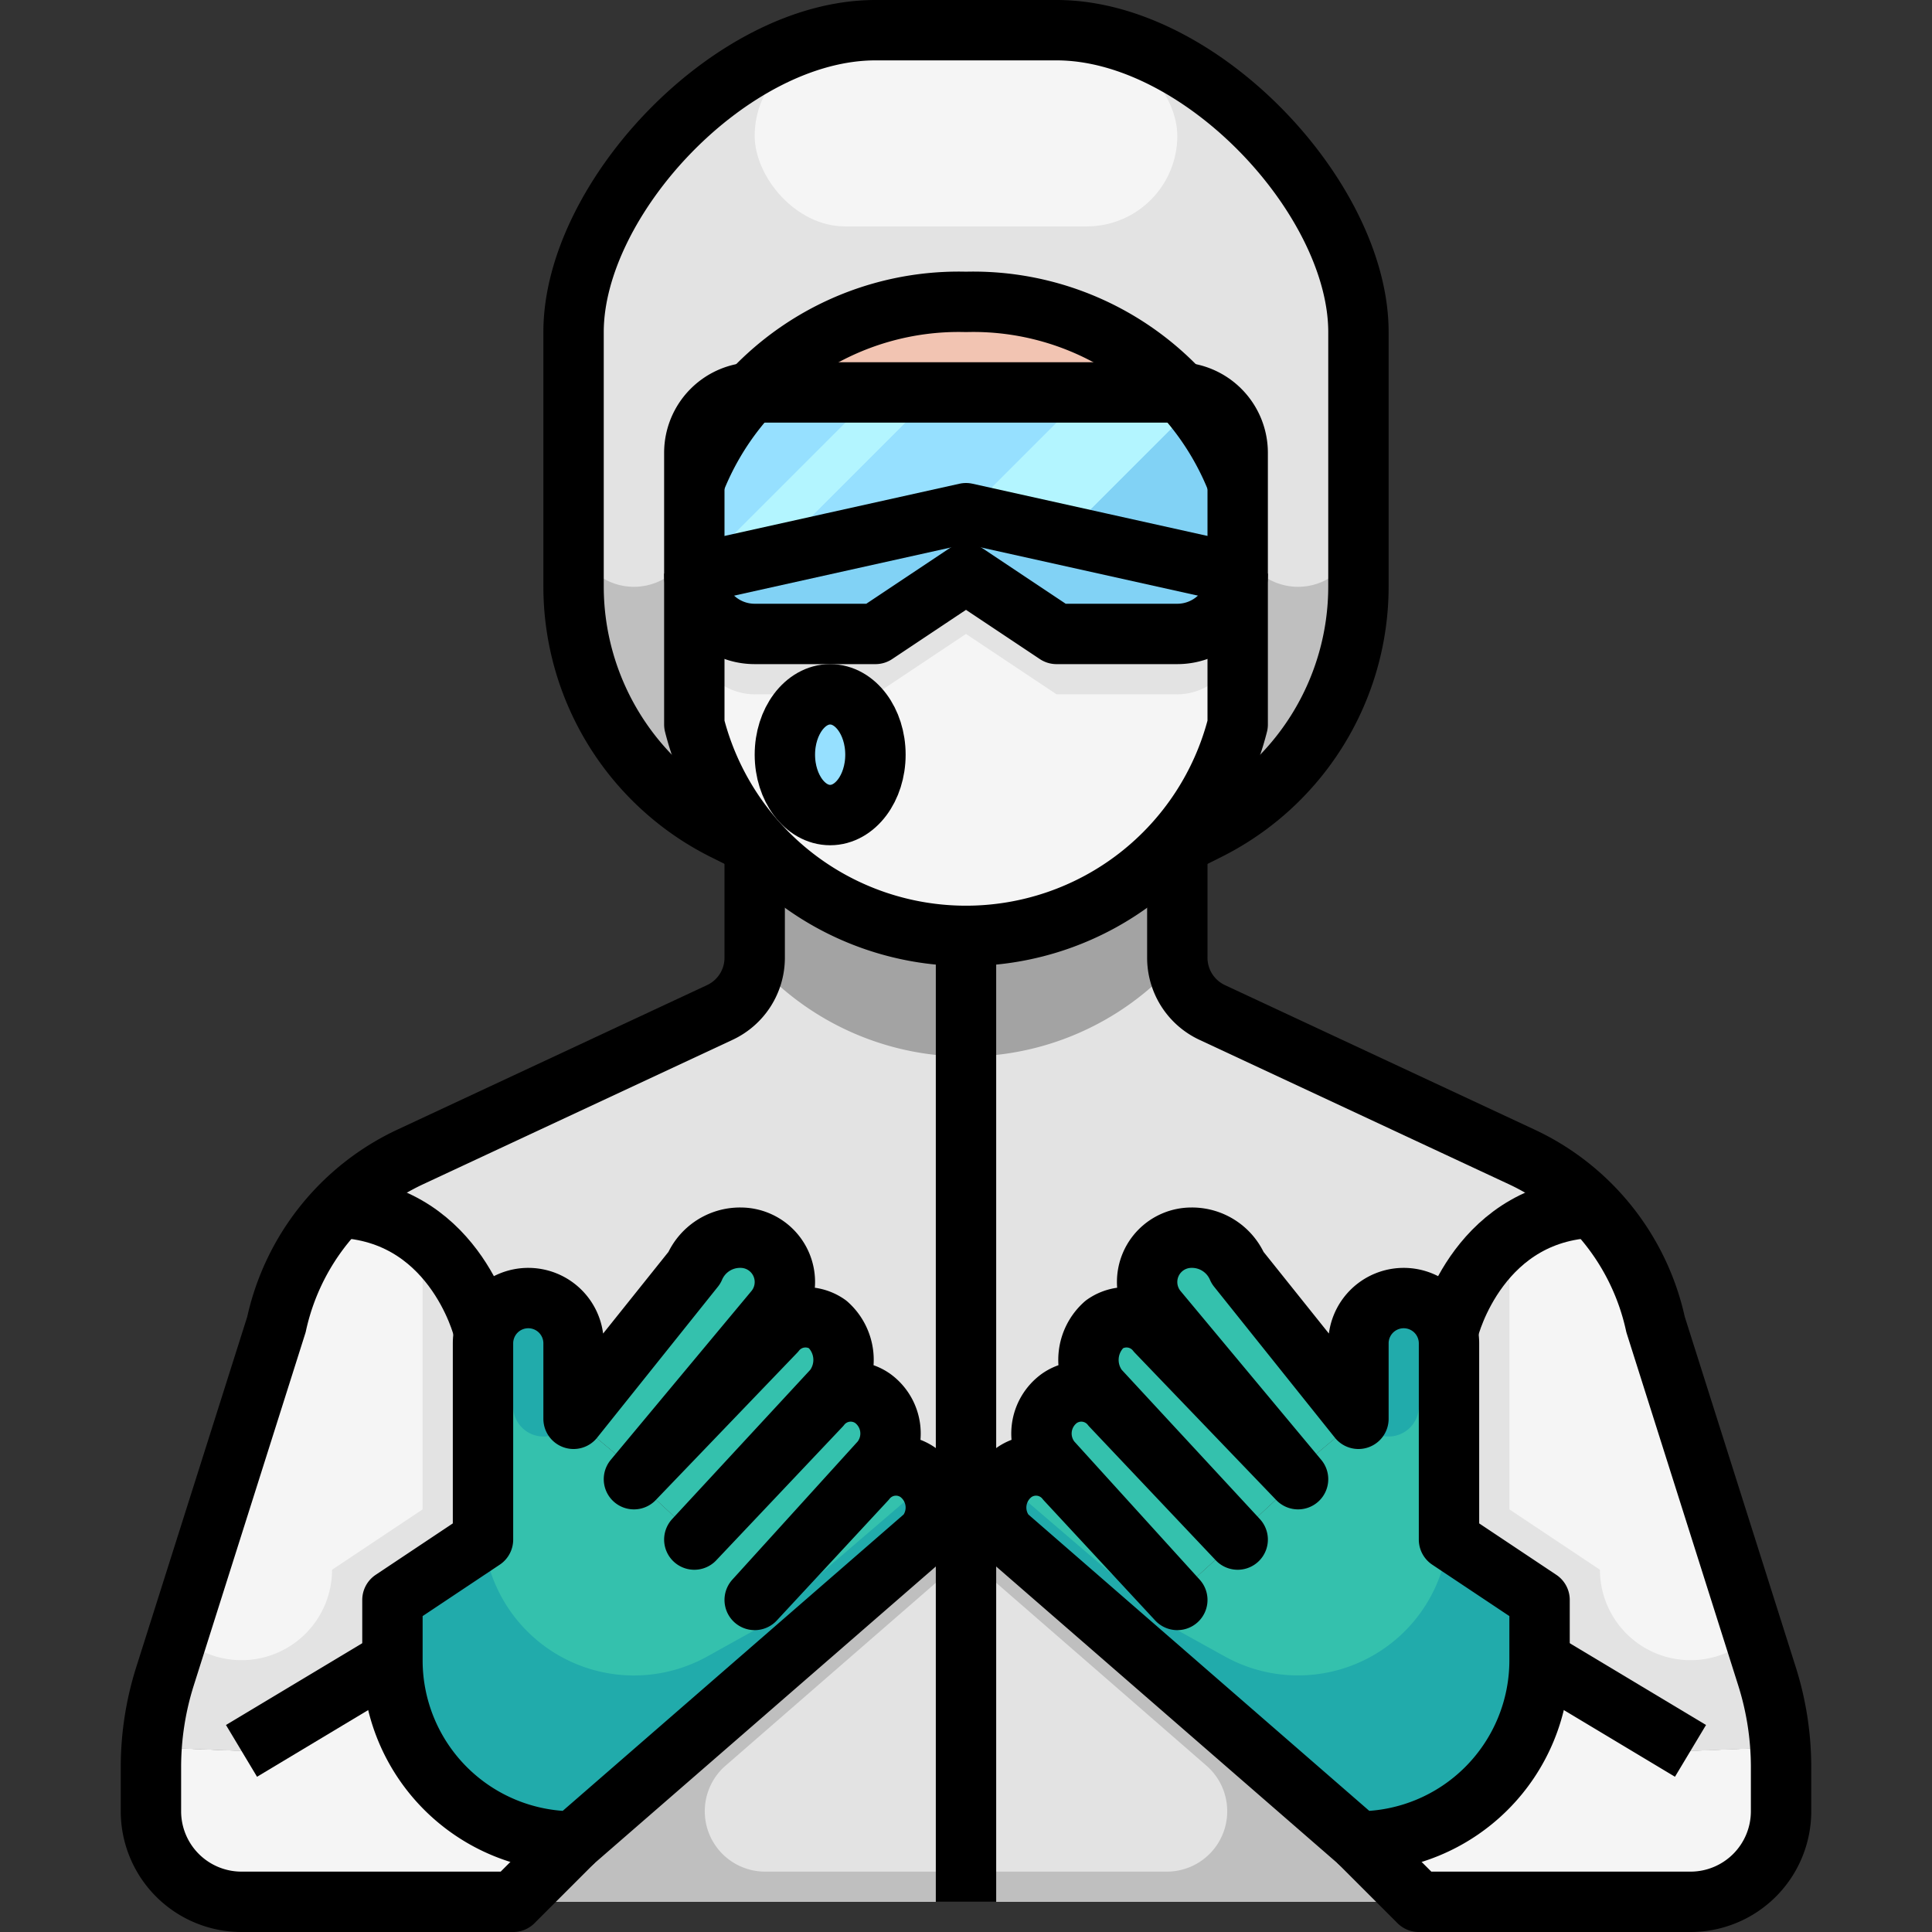 <?xml version="1.0"?><svg viewBox="0 0 64 64" xmlns="http://www.w3.org/2000/svg"><rect x="0" y="0" width="64" height="64" fill="#333333" stroke="none"/><title/><g data-name="29-Doctor" id="_29-Doctor"><ellipse cx="27.5" cy="25" rx="1.5" ry="2" style="fill:#96e0ff"/><path d="M27.41,43.87a1.583,1.583,0,0,1,.21,2.14l-4.55,4.91L21,49l4.68-4.88a1.283,1.283,0,0,1,1-.48A1.217,1.217,0,0,1,27.41,43.87Z" style="fill:#34c1ad"/><path d="M26,42.47a1.487,1.487,0,0,1-.34.94l-4.5,5.39L19,47l4-5a1.649,1.649,0,0,1,1.53-1A1.472,1.472,0,0,1,26,42.47Z" style="fill:#34c1ad"/><path d="M23.07,50.92l4.11-4.34a1.3,1.3,0,0,1,1.01-.49,1.209,1.209,0,0,1,.72.23,1.436,1.436,0,0,1,.26,2.08l-4.08,4.5L25,53l1.38,1.58L19,61a6,6,0,0,1-6-6V53l3-2V44.5a1.267,1.267,0,0,1,.09-.47A1.459,1.459,0,0,1,17.5,43,1.5,1.5,0,0,1,19,44.5V47l2.16,1.8L21,49Z" style="fill:#34c1ad"/><path d="M31,49.93a1.443,1.443,0,0,1-.33.92l-4.29,3.73L25,53l.09-.1,3.59-3.87a1.283,1.283,0,0,1,1-.48,1.217,1.217,0,0,1,.73.23A1.391,1.391,0,0,1,31,49.93Z" style="fill:#34c1ad"/><path d="M38.91,52.9,39,53l-1.38,1.58-4.29-3.73a1.443,1.443,0,0,1-.33-.92,1.391,1.391,0,0,1,.59-1.15,1.217,1.217,0,0,1,.73-.23,1.283,1.283,0,0,1,1,.48Z" style="fill:#34c1ad"/><path d="M38.32,44.12,43,49l-2.07,1.92-4.55-4.91a1.583,1.583,0,0,1,.21-2.14,1.217,1.217,0,0,1,.73-.23A1.283,1.283,0,0,1,38.32,44.12Z" style="fill:#34c1ad"/><path d="M41,42l4,5-2.16,1.8-4.5-5.39A1.47,1.47,0,0,1,39.47,41,1.649,1.649,0,0,1,41,42Z" style="fill:#34c1ad"/><path d="M59,58.55V60a3,3,0,0,1-3,3H47l-2-2a6,6,0,0,0,6-6l5,3,2.97-.12C58.99,58.1,59,58.33,59,58.55Z" style="fill:#f5f5f5"/><path d="M58.97,57.88,56,58l-5-3V53l-3-2V44.5a1.267,1.267,0,0,0-.09-.47L48,44s.96-3.85,4.77-3.99a8,8,0,0,1,2.07,3.86l3.69,11.66A9.852,9.852,0,0,1,58.97,57.88Z" style="fill:#f5f5f5"/><path d="M51,53v2a6,6,0,0,1-6,6l-7.38-6.42L39,53l-.09-.1L41,51l-.07-.08L43,49l-.16-.2L45,47V44.5A1.5,1.5,0,0,1,46.5,43a1.459,1.459,0,0,1,1.41,1.03,1.267,1.267,0,0,1,.09.47V51Z" style="fill:#34c1ad"/><path d="M50.41,38.32a8.012,8.012,0,0,1,2.36,1.69C48.96,40.15,48,44,48,44l-.09.03A1.459,1.459,0,0,0,46.5,43,1.5,1.5,0,0,0,45,44.5V47l-4-5a1.649,1.649,0,0,0-1.53-1,1.47,1.47,0,0,0-1.13,2.41l4.5,5.39L43,49l-4.68-4.88a1.283,1.283,0,0,0-1-.48,1.217,1.217,0,0,0-.73.23,1.583,1.583,0,0,0-.21,2.14l4.55,4.91-4.11-4.34a1.3,1.3,0,0,0-1.01-.49,1.209,1.209,0,0,0-.72.23,1.436,1.436,0,0,0-.26,2.08l4.08,4.5-3.59-3.87a1.283,1.283,0,0,0-1-.48,1.217,1.217,0,0,0-.73.23A1.391,1.391,0,0,0,33,49.93H32V31a9.407,9.407,0,0,0,6.92-3.07L39,28v3.73a2.009,2.009,0,0,0,1.15,1.81Z" style="fill:#e3e3e3"/><path d="M47,63H32V49.93h1a1.443,1.443,0,0,0,.33.92l4.29,3.73L45,61Z" style="fill:#e3e3e3"/><path d="M45,19v.43a9,9,0,0,1-4.99,8.06L39,28l-.08-.07A8.7,8.7,0,0,0,41,24V15a1.993,1.993,0,0,0-1.87-1.99A9.284,9.284,0,0,0,32,10a9.284,9.284,0,0,0-7.13,3.01A1.993,1.993,0,0,0,23,15v9a8.7,8.7,0,0,0,2.08,3.93L25,28l-1.01-.51A9,9,0,0,1,19,19.43V11C19,6.58,24.21,1,29,1h6c4.79,0,10,5.58,10,10Z" style="fill:#e3e3e3"/><path d="M41,19v5a8.7,8.7,0,0,1-2.08,3.93,9.334,9.334,0,0,1-13.84,0A8.7,8.7,0,0,1,23,24V19a2.006,2.006,0,0,0,2,2h4l3-2,3,2h4A2.006,2.006,0,0,0,41,19ZM29,25c0-1.1-.67-2-1.5-2s-1.5.9-1.5,2,.67,2,1.5,2S29,26.1,29,25Z" style="fill:#f5f5f5"/><path d="M39,21H35l-3-2-3,2H25a2.006,2.006,0,0,1-2-2v2a2.006,2.006,0,0,0,2,2h4l3-2,3,2h4a2.006,2.006,0,0,0,2-2V19A2.006,2.006,0,0,1,39,21Z" style="fill:#e3e3e3"/><path d="M40.93,50.92,41,51l-2.09,1.9-4.08-4.5a1.436,1.436,0,0,1,.26-2.08,1.209,1.209,0,0,1,.72-.23,1.3,1.3,0,0,1,1.01.49Z" style="fill:#34c1ad"/><path d="M39.13,13.01A.57.57,0,0,0,39,13H25a.57.57,0,0,0-.13.01A9.284,9.284,0,0,1,32,10,9.284,9.284,0,0,1,39.13,13.01Z" style="fill:#f2c4b2"/><path d="M32.42,17.09,32,17l-9,2a2.006,2.006,0,0,0,2,2h4l3-2,3,2h4a2.006,2.006,0,0,0,2-2Z" style="fill:#81d2f5"/><path d="M32,49.93V63H17l2-2,7.38-6.42,4.29-3.73a1.443,1.443,0,0,0,.33-.92Z" style="fill:#e3e3e3"/><path d="M32,31V49.93H31a1.391,1.391,0,0,0-.59-1.15,1.217,1.217,0,0,0-.73-.23,1.283,1.283,0,0,0-1,.48L25.09,52.9l4.08-4.5a1.436,1.436,0,0,0-.26-2.08,1.209,1.209,0,0,0-.72-.23,1.3,1.3,0,0,0-1.01.49l-4.11,4.34,4.55-4.91a1.583,1.583,0,0,0-.21-2.14,1.217,1.217,0,0,0-.73-.23,1.283,1.283,0,0,0-1,.48L21,49l.16-.2,4.5-5.39A1.47,1.47,0,0,0,24.53,41,1.649,1.649,0,0,0,23,42l-4,5V44.5A1.5,1.5,0,0,0,17.5,43a1.459,1.459,0,0,0-1.41,1.03L16,44s-.96-3.85-4.77-3.99a8.012,8.012,0,0,1,2.36-1.69l10.26-4.78A2.009,2.009,0,0,0,25,31.73V28l.08-.07A9.407,9.407,0,0,0,32,31Z" style="fill:#e3e3e3"/><path d="M39.13,13.01A.57.57,0,0,0,39,13H25a.57.57,0,0,0-.13.01A1.993,1.993,0,0,0,23,15v4l9-2,.42.09L41,19V15A1.993,1.993,0,0,0,39.13,13.01Z" style="fill:#96e0ff"/><path d="M19,61l-2,2H8a3,3,0,0,1-3-3V58.55c0-.22.01-.45.03-.67L8,58l5-3A6,6,0,0,0,19,61Z" style="fill:#f5f5f5"/><path d="M16,44l.09.03a1.267,1.267,0,0,0-.09.47V51l-3,2v2L8,58l-2.97-.12a9.852,9.852,0,0,1,.44-2.35L9.16,43.87a8,8,0,0,1,2.07-3.86C15.04,40.15,16,44,16,44Z" style="fill:#f5f5f5"/><polygon points="29 13 23 19 25.571 18.429 31 13 29 13" style="fill:#b3f5ff"/><path d="M25,13a.57.57,0,0,0-.13.01A1.993,1.993,0,0,0,23,15v4l6-6Z" style="fill:#96e0ff"/><path d="M39.818,13.182l-4.543,4.543L41,19V15A1.994,1.994,0,0,0,39.818,13.182Z" style="fill:#81d2f5"/><polygon points="32 13 31 13 25.571 18.429 32 17 36 13 32 13" style="fill:#96e0ff"/><path d="M39.13,13.01A.57.57,0,0,0,39,13H36l-4,4,.42.09,2.855.635,4.543-4.543A1.941,1.941,0,0,0,39.13,13.01Z" style="fill:#b3f5ff"/><path d="M20.515,19.379A2,2,0,0,1,19,17.438V19.43a9,9,0,0,0,4.99,8.06L25,28l.08-.07A8.7,8.7,0,0,1,23,24V17.438A2,2,0,0,1,20.515,19.379Z" style="fill:#bfbfbf"/><path d="M43.485,19.379A2,2,0,0,1,41,17.438V24a8.7,8.7,0,0,1-2.08,3.93L39,28l1.01-.51A9,9,0,0,0,45,19.43V17.438A2,2,0,0,1,43.485,19.379Z" style="fill:#bfbfbf"/><rect height="6" rx="3" style="fill:#f5f5f5" width="14" x="25" y="1.5"/><path d="M28.5,23a1.157,1.157,0,0,0-.5.123,2.262,2.262,0,0,1,0,3.754,1.157,1.157,0,0,0,.5.123c.83,0,1.5-.9,1.5-2S29.33,23,28.5,23Z" style="fill:#e3e3e3"/><path d="M53,52l-3-2V41.909l-.67-.3A6.3,6.3,0,0,0,48,44l-.09.03a1.267,1.267,0,0,1,.09.47V51l3,2v2l5,3,2.97-.12a9.852,9.852,0,0,0-.44-2.35l-.438-1.384A3,3,0,0,1,53,52Z" style="fill:#e3e3e3"/><path d="M14.67,41.6l-.67.3V50l-3,2a3,3,0,0,1-5.092,2.146L5.47,55.53a9.852,9.852,0,0,0-.44,2.35L8,58l5-3V53l3-2V44.5a1.267,1.267,0,0,1,.09-.47L16,44A6.3,6.3,0,0,0,14.67,41.6Z" style="fill:#e3e3e3"/><path d="M45.734,61.734,45,61l-1-.87-6.38-5.55-4.29-3.73a1.443,1.443,0,0,1-.33-.92h-.576a1.4,1.4,0,0,0-.424,1,1.443,1.443,0,0,0,.33.92l4.29,3.73,3.346,2.911A2,2,0,0,1,38.654,62H25.346a2,2,0,0,1-1.312-3.509L27.38,55.58l4.29-3.73a1.443,1.443,0,0,0,.33-.92,1.4,1.4,0,0,0-.424-1H31a1.443,1.443,0,0,1-.33.92l-4.29,3.73L20,60.13,19,61l-.734.734L17,63H47Z" style="fill:#bfbfbf"/><path d="M39,31.73V28l-.08-.07A9.407,9.407,0,0,1,32,31a9.254,9.254,0,0,1-3.394-.659,9.466,9.466,0,0,1-2.592-1.532,9.362,9.362,0,0,1-.934-.879L25,28v3.73c0,.029-.011.056-.012.086.032.036.059.078.092.114a9.334,9.334,0,0,0,13.84,0c.033-.036.06-.078.092-.114C39.011,31.786,39,31.759,39,31.73Z" style="fill:#a3a3a3"/><path d="M25.5,53.572,25,54l-1.572.873A5,5,0,0,1,16,50.5V51l-3,2v2a6,6,0,0,0,6,6l7.38-6.42,4.29-3.73a1.443,1.443,0,0,0,.33-.92,1.421,1.421,0,0,0-.278-.835Z" style="fill:#21abab"/><path d="M48,51v-.5a5,5,0,0,1-7.428,4.371L39,54l-.5-.428L33.278,49.1A1.421,1.421,0,0,0,33,49.93a1.443,1.443,0,0,0,.33.92l4.29,3.73L45,61a6,6,0,0,0,6-6V53Z" style="fill:#21abab"/><path d="M47,46.586v-3.5A1.495,1.495,0,0,0,45,44.5V47l.293.293A1,1,0,0,0,47,46.586Z" style="fill:#21abab"/><path d="M18.707,47.293,19,47V44.5a1.495,1.495,0,0,0-2-1.412v3.5A1,1,0,0,0,18.707,47.293Z" style="fill:#21abab"/><path d="M23,19v5a9.285,9.285,0,0,0,18,0V19" style="fill:none;stroke:#000;stroke-linejoin:round;stroke-width:2px"/><path d="M32,1h3c4.786,0,10,5.582,10,10v8.425a9.02,9.02,0,0,1-4.986,8.068L39,28" style="fill:none;stroke:#000;stroke-linejoin:round;stroke-width:2px"/><path d="M32,1H29C24.214,1,19,6.582,19,11v8.425a9.02,9.02,0,0,0,4.987,8.068L25,28" style="fill:none;stroke:#000;stroke-linejoin:round;stroke-width:2px"/><path d="M32,13H25a2,2,0,0,0-2,2v4a2,2,0,0,0,2,2h4l3-2,3,2h4a2,2,0,0,0,2-2V15a2,2,0,0,0-2-2H32" style="fill:none;stroke:#000;stroke-linejoin:round;stroke-width:2px"/><ellipse cx="27.5" cy="25" rx="1.5" ry="2" style="fill:none;stroke:#000;stroke-linejoin:round;stroke-width:2px"/><path d="M45,61l2,2h9a3,3,0,0,0,3-3V58.546a9.982,9.982,0,0,0-.467-3.02L54.842,43.874a8,8,0,0,0-4.434-5.55L40.155,33.539A2,2,0,0,1,39,31.726V28" style="fill:none;stroke:#000;stroke-linejoin:round;stroke-width:2px"/><path d="M45,61,33.326,50.851a1.439,1.439,0,0,1,.261-2.072h0a1.269,1.269,0,0,1,1.731.252L39,53l-4.174-4.6a1.44,1.44,0,0,1,.261-2.073h0a1.27,1.27,0,0,1,1.731.252L41,51h0l-4.615-4.987a1.579,1.579,0,0,1,.2-2.143h0a1.269,1.269,0,0,1,1.731.252L43,49l-4.66-5.592a1.465,1.465,0,0,1-.34-.94h0A1.468,1.468,0,0,1,39.468,41h0A1.646,1.646,0,0,1,41,42l4,5V44.5A1.5,1.5,0,0,1,46.5,43h0A1.5,1.5,0,0,1,48,44.5V51l3,2v2A6,6,0,0,1,45,61Z" style="fill:none;stroke:#000;stroke-linejoin:round;stroke-width:2px"/><line style="fill:none;stroke:#000;stroke-linejoin:round;stroke-width:2px" x1="51" x2="56" y1="55" y2="58"/><path d="M19,61l-2,2H8a3,3,0,0,1-3-3V58.546a9.982,9.982,0,0,1,.467-3.02L9.158,43.874a8,8,0,0,1,4.434-5.55l10.253-4.785A2,2,0,0,0,25,31.726V28" style="fill:none;stroke:#000;stroke-linejoin:round;stroke-width:2px"/><path d="M19,61,30.674,50.851a1.439,1.439,0,0,0-.261-2.072h0a1.269,1.269,0,0,0-1.731.252L25,53l4.174-4.6a1.44,1.44,0,0,0-.261-2.073h0a1.27,1.27,0,0,0-1.731.252L23,51h0l4.615-4.987a1.579,1.579,0,0,0-.2-2.143h0a1.269,1.269,0,0,0-1.731.252L21,49l4.66-5.592a1.465,1.465,0,0,0,.34-.94h0A1.468,1.468,0,0,0,24.532,41h0A1.646,1.646,0,0,0,23,42l-4,5V44.5A1.5,1.5,0,0,0,17.5,43h0A1.5,1.5,0,0,0,16,44.5V51l-3,2v2A6,6,0,0,0,19,61Z" style="fill:none;stroke:#000;stroke-linejoin:round;stroke-width:2px"/><line style="fill:none;stroke:#000;stroke-linejoin:round;stroke-width:2px" x1="13" x2="8" y1="55" y2="58"/><line style="fill:none;stroke:#000;stroke-linejoin:round;stroke-width:2px" x1="32" x2="32" y1="31" y2="63"/><polyline points="23 19 32 17 41 19" style="fill:none;stroke:#000;stroke-linejoin:round;stroke-width:2px"/><path d="M23,16a9.391,9.391,0,0,1,9-6,9.391,9.391,0,0,1,9,6" style="fill:none;stroke:#000;stroke-linejoin:round;stroke-width:2px"/><path d="M48,44s1-4,5-4" style="fill:none;stroke:#000;stroke-linejoin:round;stroke-width:2px"/><path d="M16,44s-1-4-5-4" style="fill:none;stroke:#000;stroke-linejoin:round;stroke-width:2px"/></g></svg>